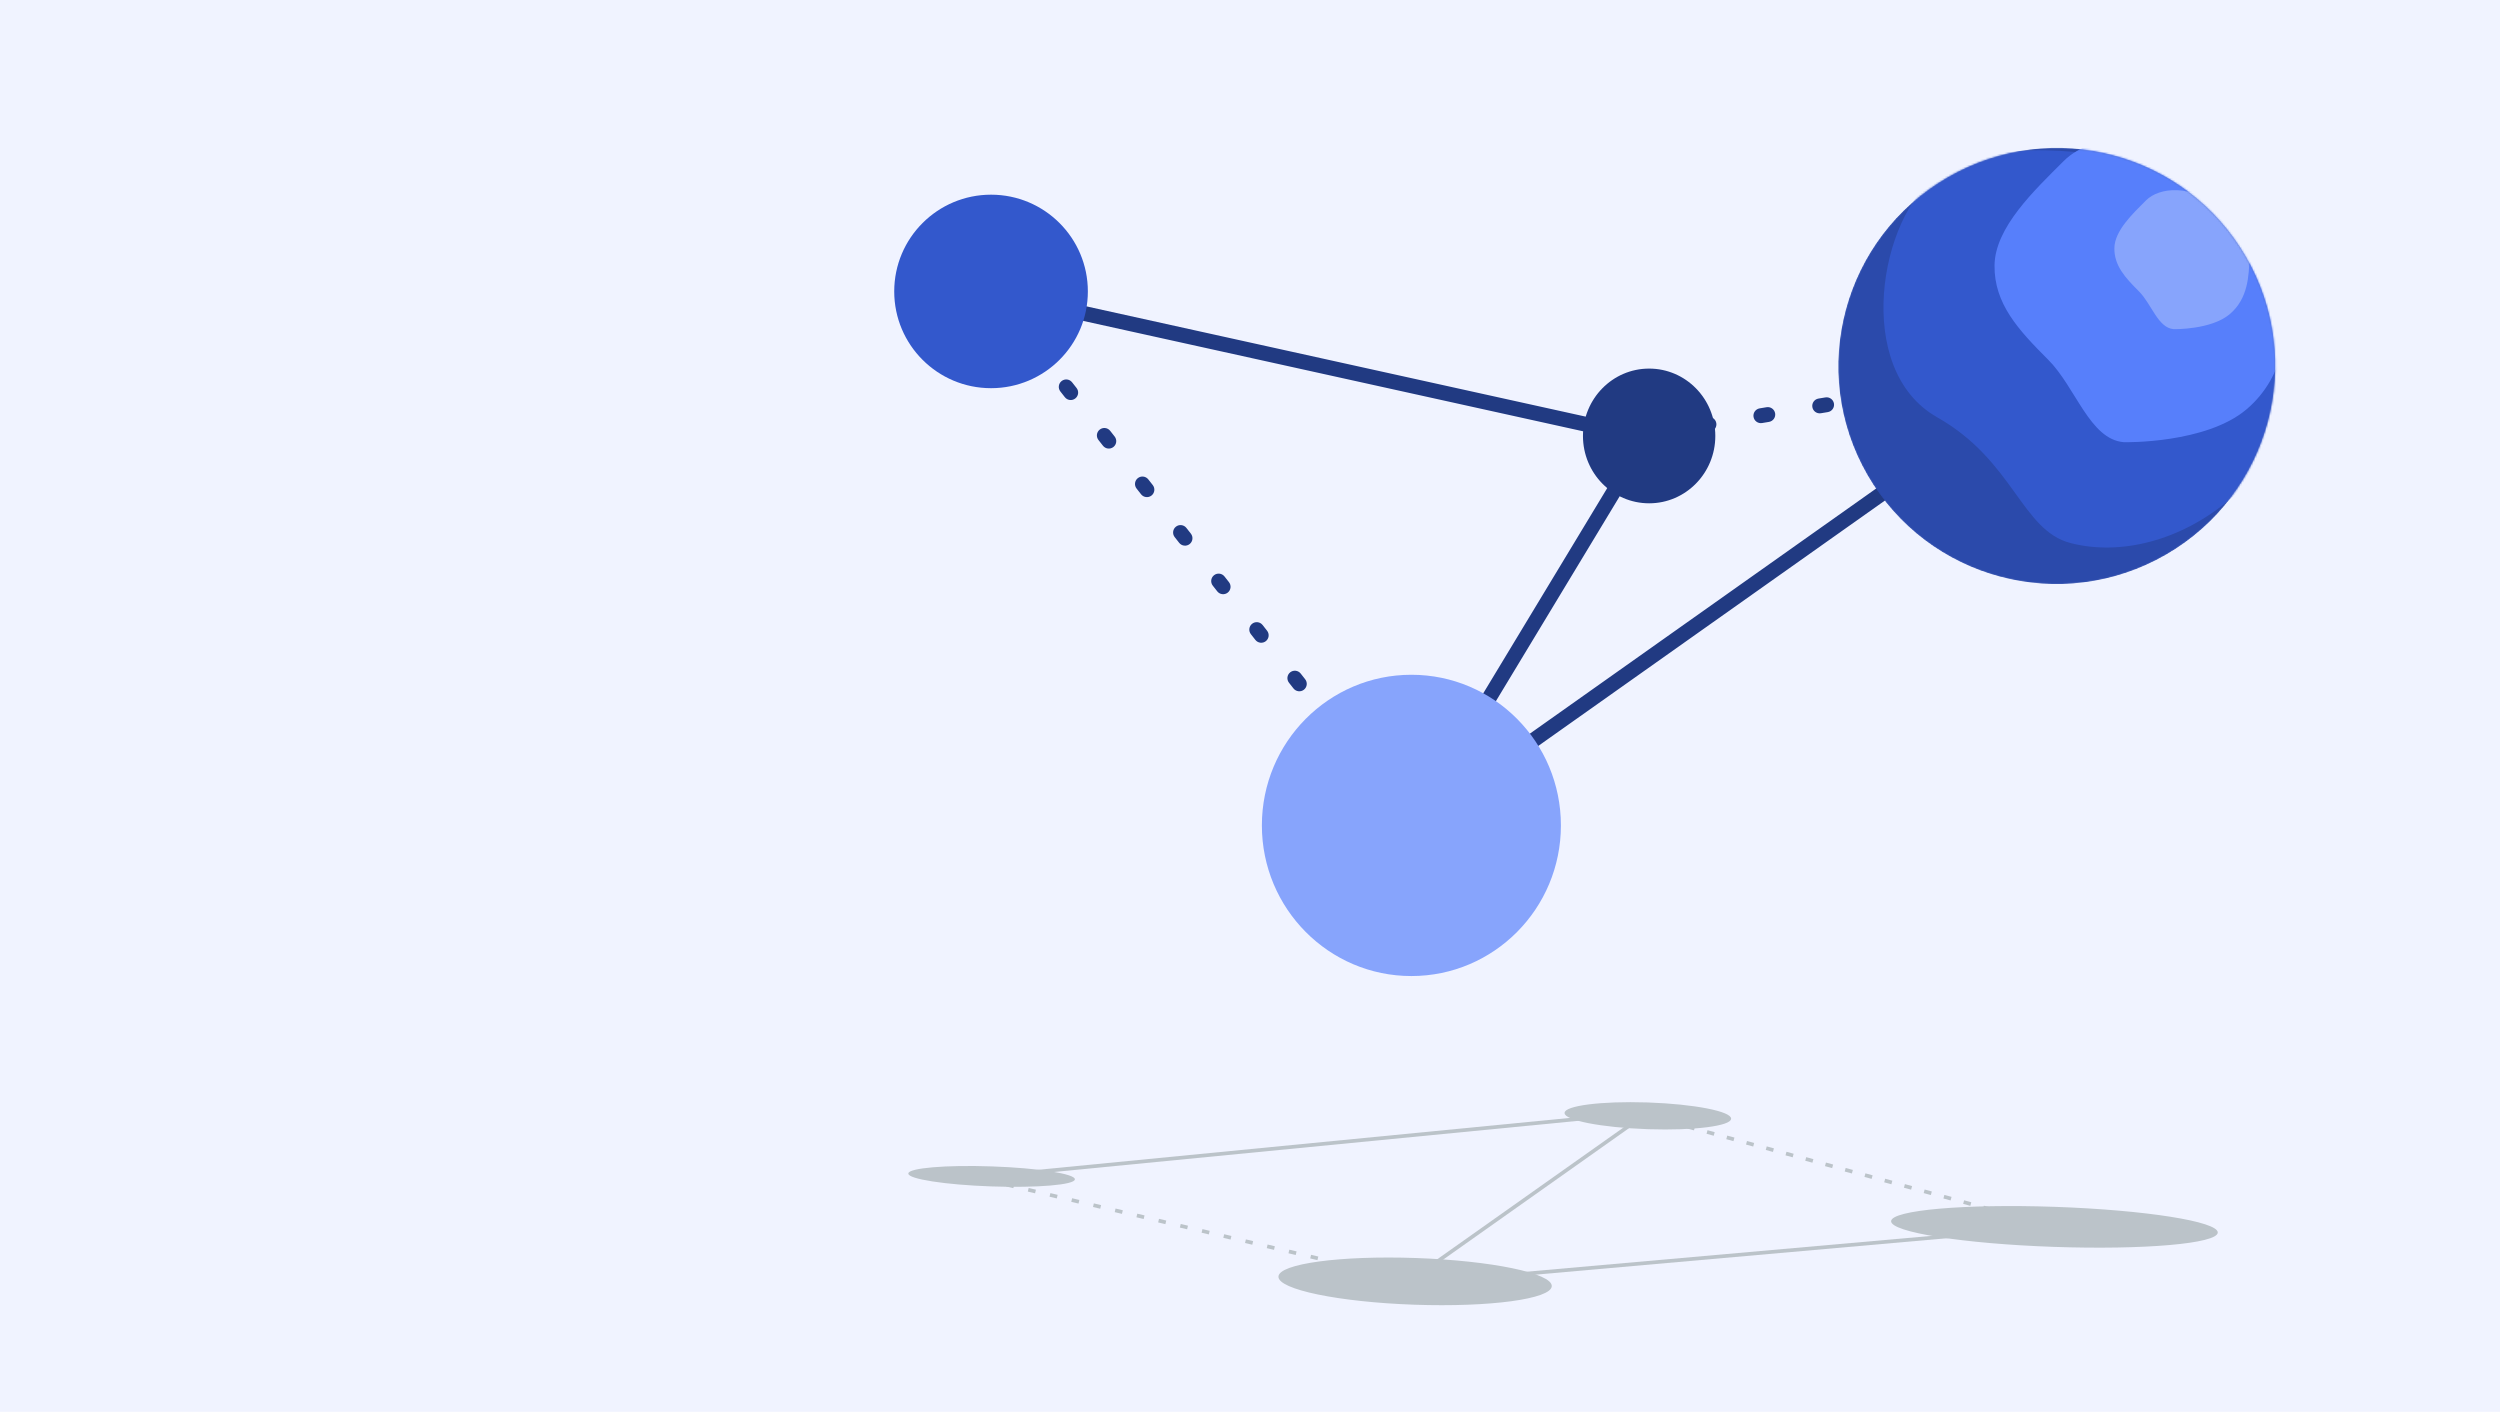 <svg width="1344" height="759" viewBox="0 0 1344 759" fill="none" xmlns="http://www.w3.org/2000/svg">
<rect width="1344" height="759" fill="#F0F3FF"/>
<path fill-rule="evenodd" clip-rule="evenodd" d="M531.458 161.281L531.502 161.337C532.717 162.885 534.847 163.294 536.526 162.4L878.797 237.984L757.433 438.864C756.61 438.889 755.787 439.168 755.089 439.716C753.352 441.08 753.049 443.594 754.413 445.332L755.617 446.867C756.942 448.555 759.352 448.889 761.081 447.658L1108.94 201.418L1108.28 200.481C1109.89 199.753 1110.88 198.008 1110.57 196.179C1110.21 194 1108.15 192.528 1105.97 192.891L1104.11 193.201C1102.07 193.541 1100.64 195.373 1100.77 197.396L772.102 430.055L888.683 237.092L888.67 237.085C890.341 236.384 891.375 234.605 891.064 232.74C890.701 230.561 888.641 229.089 886.461 229.452L884.601 229.761C883.866 229.884 883.211 230.2 882.679 230.649L535.694 154.023C534.292 153.069 532.379 153.082 530.974 154.185C529.236 155.549 528.933 158.064 530.297 159.801L531.299 161.078L531.264 161.238L531.458 161.281ZM550.253 178.747C551.99 177.383 554.505 177.686 555.869 179.424L558.279 182.494C559.643 184.232 559.34 186.746 557.602 188.11C555.864 189.474 553.35 189.171 551.986 187.433L549.576 184.363C548.212 182.625 548.515 180.111 550.253 178.747ZM570.736 204.844C572.474 203.48 574.988 203.783 576.352 205.521L578.762 208.591C580.126 210.329 579.823 212.843 578.086 214.207C576.348 215.571 573.833 215.268 572.469 213.53L570.059 210.46C568.695 208.722 568.998 206.208 570.736 204.844ZM591.22 230.941C592.958 229.577 595.472 229.88 596.836 231.618L599.246 234.688C600.61 236.426 600.307 238.94 598.569 240.304C596.831 241.668 594.317 241.365 592.953 239.627L590.543 236.557C589.179 234.819 589.482 232.305 591.22 230.941ZM611.704 257.038C613.441 255.674 615.956 255.977 617.32 257.714L619.73 260.785C621.094 262.522 620.791 265.037 619.053 266.401C617.315 267.765 614.801 267.462 613.437 265.724L611.027 262.654C609.663 260.916 609.966 258.402 611.704 257.038ZM632.187 283.134C633.925 281.771 636.439 282.074 637.803 283.811L640.213 286.882C641.577 288.619 641.274 291.134 639.537 292.498C637.799 293.862 635.284 293.559 633.92 291.821L631.51 288.751C630.146 287.013 630.449 284.498 632.187 283.134ZM652.671 309.231C654.409 307.867 656.923 308.17 658.287 309.908L660.697 312.978C662.061 314.716 661.758 317.231 660.02 318.595C658.282 319.959 655.768 319.656 654.404 317.918L651.994 314.848C650.63 313.11 650.933 310.595 652.671 309.231ZM673.155 335.328C674.892 333.964 677.407 334.267 678.771 336.005L681.181 339.075C682.545 340.813 682.242 343.328 680.504 344.691C678.766 346.055 676.252 345.752 674.888 344.015L672.478 340.944C671.114 339.207 671.417 336.692 673.155 335.328ZM693.638 361.425C695.376 360.061 697.891 360.364 699.255 362.102L701.664 365.172C703.028 366.91 702.725 369.424 700.988 370.788C699.25 372.152 696.735 371.849 695.371 370.112L692.962 367.041C691.598 365.304 691.901 362.789 693.638 361.425ZM714.122 387.522C715.86 386.158 718.374 386.461 719.738 388.199L722.148 391.269C723.512 393.007 723.209 395.521 721.471 396.885C719.733 398.249 717.219 397.946 715.855 396.208L713.445 393.138C712.081 391.4 712.384 388.886 714.122 387.522ZM734.606 413.619C736.343 412.255 738.858 412.558 740.222 414.296L742.632 417.366C743.996 419.104 743.693 421.618 741.955 422.982C740.217 424.346 737.703 424.043 736.339 422.305L733.929 419.235C732.565 417.497 732.868 414.983 734.606 413.619ZM1080.81 201.137C1081.17 203.316 1079.7 205.376 1077.52 205.739L1073.8 206.359C1071.62 206.722 1069.56 205.25 1069.2 203.071C1068.83 200.891 1070.31 198.831 1072.48 198.468L1076.21 197.848C1078.38 197.485 1080.44 198.957 1080.81 201.137ZM1049.18 206.404C1049.55 208.583 1048.07 210.644 1045.9 211.007L1042.18 211.626C1040 211.989 1037.94 210.517 1037.57 208.338C1037.21 206.159 1038.68 204.098 1040.86 203.735L1044.58 203.115C1046.76 202.752 1048.82 204.225 1049.18 206.404ZM1017.56 211.671C1017.92 213.85 1016.45 215.911 1014.27 216.274L1010.55 216.894C1008.37 217.257 1006.31 215.784 1005.95 213.605C1005.59 211.426 1007.06 209.365 1009.24 209.002L1012.96 208.383C1015.14 208.02 1017.2 209.492 1017.56 211.671ZM985.936 216.938C986.299 219.117 984.827 221.178 982.648 221.541L978.927 222.161C976.748 222.524 974.687 221.051 974.324 218.872C973.961 216.693 975.434 214.632 977.613 214.27L981.333 213.65C983.512 213.287 985.573 214.759 985.936 216.938ZM954.312 222.206C954.675 224.385 953.203 226.445 951.024 226.808L947.303 227.428C945.124 227.791 943.063 226.319 942.7 224.14C942.337 221.96 943.81 219.9 945.989 219.537L949.709 218.917C951.888 218.554 953.949 220.026 954.312 222.206ZM922.688 227.473C923.051 229.652 921.579 231.713 919.4 232.076L915.679 232.695C913.5 233.058 911.439 231.586 911.076 229.407C910.714 227.228 912.186 225.167 914.365 224.804L918.085 224.184C920.265 223.821 922.325 225.294 922.688 227.473Z" fill="#213A82"/>
<path d="M532.784 208.688C504.039 208.688 480.737 185.4 480.737 156.674C480.737 127.947 504.039 104.659 532.784 104.659C561.529 104.659 584.832 127.947 584.832 156.674C584.832 185.4 561.529 208.688 532.784 208.688Z" fill="#3358CC"/>
<path d="M886.577 270.578C866.929 270.578 851 254.365 851 234.365C851 214.366 866.929 198.153 886.577 198.153C906.226 198.153 922.154 214.366 922.154 234.365C922.154 254.365 906.226 270.578 886.577 270.578Z" fill="#213A82"/>
<path d="M758.763 524.723C714.372 524.723 678.386 488.466 678.386 443.739C678.386 399.013 714.372 362.755 758.763 362.755C803.154 362.755 839.141 399.013 839.141 443.739C839.141 488.466 803.154 524.723 758.763 524.723Z" fill="#87A4FC"/>
<mask id="mask0" mask-type="alpha" maskUnits="userSpaceOnUse" x="988" y="79" width="236" height="235">
<path d="M1047.13 95.273C990.95 127.687 971.649 199.388 1004.02 255.421C1036.4 311.455 1108.19 330.603 1164.37 298.189C1220.56 265.775 1239.86 194.075 1207.48 138.041C1175.11 82.008 1103.32 62.86 1047.13 95.273Z" fill="white"/>
</mask>
<g mask="url(#mask0)">
<path d="M1047.14 95.275C990.951 127.69 971.649 199.39 1004.02 255.423C1036.4 311.456 1108.19 330.602 1164.37 298.187C1220.56 265.773 1239.86 194.072 1207.48 138.04C1175.11 82.007 1103.32 62.861 1047.14 95.275Z" fill="#2B4AAB"/>
</g>
<mask id="mask1" mask-type="alpha" maskUnits="userSpaceOnUse" x="988" y="79" width="236" height="235">
<path d="M1047.13 95.273C990.95 127.687 971.649 199.388 1004.02 255.421C1036.4 311.455 1108.19 330.603 1164.37 298.189C1220.56 265.775 1239.86 194.075 1207.48 138.041C1175.11 82.008 1103.32 62.86 1047.13 95.273Z" fill="white"/>
</mask>
<g mask="url(#mask1)">
<path d="M1047.14 95.275C990.951 127.69 971.649 199.39 1004.02 255.423C1036.4 311.456 1108.19 330.602 1164.37 298.187C1220.56 265.773 1239.86 194.072 1207.48 138.04C1175.11 82.007 1103.32 62.861 1047.14 95.275Z" fill="#2B4AAB"/>
<path fill-rule="evenodd" clip-rule="evenodd" d="M1217.02 149.849C1190.74 93.007 1153.85 88.07 1152.98 87.866C1127.44 81.9 1072.73 72.855 1041.67 94.389C1010.61 115.924 995.876 198.578 1041.43 224.341C1082.6 247.623 1086.65 285.072 1113.11 291.943C1139.57 298.815 1172.56 291.062 1199.66 267.708C1226.76 244.353 1243.31 206.691 1217.02 149.849Z" fill="#3358CC"/>
<path fill-rule="evenodd" clip-rule="evenodd" d="M1198.36 96.636C1234.44 126.617 1230.79 154.299 1230.76 154.971C1230.08 174.623 1229.38 201.741 1207.67 220.108C1185.95 238.474 1142.63 237.794 1141.7 237.715C1123.37 236.164 1115.97 208.238 1101.05 193.328C1085.02 177.308 1072.05 163.253 1072.26 142.754C1072.46 122.255 1093.82 102.173 1109.47 86.546C1124.72 71.31 1162.29 66.654 1198.36 96.636Z" fill="#577FFB"/>
<path fill-rule="evenodd" clip-rule="evenodd" d="M1194.45 112.324C1210.98 126.058 1209.31 138.738 1209.29 139.046C1208.98 148.048 1208.66 160.47 1198.72 168.883C1188.77 177.296 1168.92 176.984 1168.5 176.948C1160.1 176.238 1156.71 163.446 1149.88 156.616C1142.53 149.278 1136.59 142.84 1136.69 133.45C1136.78 124.06 1146.57 114.861 1153.73 107.703C1160.72 100.724 1177.93 98.591 1194.45 112.324Z" fill="#87A4FC"/>
</g>
<path d="M761.182 676.808C781.451 677.515 799.74 679.559 812.921 682.287C819.515 683.652 824.808 685.184 828.425 686.794C830.236 687.6 831.598 688.413 832.493 689.215C833.393 690.021 833.754 690.754 833.731 691.407C833.709 692.061 833.297 692.766 832.343 693.507C831.395 694.245 829.979 694.961 828.116 695.639C824.395 696.993 819.009 698.152 812.335 699.054C798.996 700.857 780.609 701.621 760.34 700.913C740.071 700.206 721.782 698.162 708.601 695.434C702.007 694.069 696.715 692.537 693.097 690.927C691.286 690.121 689.924 689.308 689.029 688.506C688.13 687.7 687.768 686.968 687.791 686.314C687.814 685.66 688.225 684.955 689.179 684.214C690.128 683.476 691.544 682.76 693.406 682.082C697.127 680.728 702.513 679.569 709.187 678.667C722.526 676.864 740.913 676.1 761.182 676.808ZM1104.82 649.302C1129.06 650.147 1150.94 652.116 1166.74 654.614C1174.64 655.863 1181 657.242 1185.36 658.672C1187.54 659.388 1189.2 660.108 1190.29 660.815C1191.42 661.545 1191.79 662.154 1191.77 662.608C1191.75 663.062 1191.35 663.644 1190.17 664.294C1189.03 664.923 1187.33 665.526 1185.1 666.088C1180.65 667.21 1174.21 668.142 1166.24 668.838C1150.31 670.228 1128.34 670.666 1104.11 669.821C1079.87 668.975 1057.99 667.006 1042.19 664.508C1034.29 663.259 1027.93 661.88 1023.57 660.451C1021.38 659.734 1019.73 659.014 1018.64 658.308C1017.51 657.578 1017.14 656.968 1017.16 656.514C1017.17 656.061 1017.58 655.478 1018.76 654.828C1019.9 654.2 1021.6 653.597 1023.83 653.034C1028.28 651.912 1034.72 650.98 1042.69 650.285C1058.62 648.894 1080.59 648.456 1104.82 649.302ZM533.254 627.559C545.611 627.991 556.769 628.982 564.817 630.235C568.844 630.862 572.074 631.551 574.281 632.262C575.389 632.618 576.21 632.972 576.742 633.309C577.313 633.671 577.385 633.908 577.382 633.985C577.38 634.063 577.291 634.294 576.696 634.615C576.142 634.915 575.298 635.21 574.169 635.488C571.917 636.044 568.647 636.506 564.586 636.851C556.47 637.539 545.27 637.75 532.913 637.319C520.555 636.888 509.397 635.896 501.35 634.644C497.322 634.017 494.092 633.328 491.885 632.617C490.778 632.26 489.956 631.907 489.425 631.57C488.854 631.207 488.781 630.971 488.784 630.893C488.787 630.816 488.876 630.585 489.47 630.263C490.024 629.964 490.868 629.669 491.998 629.39C494.249 628.835 497.52 628.373 501.581 628.028C509.696 627.34 520.896 627.128 533.254 627.559ZM930.171 601.412C930.162 601.678 929.983 602.022 929.432 602.427C928.89 602.826 928.065 603.223 926.959 603.602C924.753 604.36 921.545 605.01 917.553 605.517C909.577 606.53 898.562 606.958 886.378 606.564L885.639 606.539C885.639 606.539 885.638 606.539 885.638 606.539C873.286 606.108 862.142 604.916 854.114 603.342C850.095 602.554 846.88 601.674 844.689 600.756C843.591 600.296 842.779 599.838 842.255 599.397C841.721 598.949 841.564 598.588 841.573 598.32C841.582 598.055 841.761 597.71 842.312 597.305C842.854 596.906 843.679 596.51 844.785 596.13C846.991 595.373 850.199 594.722 854.191 594.215C862.167 593.203 873.182 592.775 885.365 593.168C885.365 593.168 885.366 593.168 885.366 593.168L886.105 593.193C886.105 593.193 886.105 593.193 886.106 593.193C898.458 593.624 909.602 594.816 917.631 596.39C921.649 597.178 924.864 598.058 927.055 598.976C928.153 599.436 928.965 599.894 929.49 600.335C930.023 600.783 930.181 601.144 930.171 601.412Z" fill="#BBC3C9" stroke="#BBC3C9"/>
<path fill-rule="evenodd" clip-rule="evenodd" d="M884.607 598.025L532.187 632.407L884.607 598.025ZM755.323 690.465L1104.46 659.56Z" fill="#BBC3C9"/>
<path d="M755.323 690.465L1104.46 659.56M884.607 598.025L532.187 632.407L884.607 598.025Z" stroke="#BBC3C9" stroke-width="2"/>
<path d="M755.324 690.462L885.931 598.075" stroke="#BBC3C9" stroke-width="2"/>
<path d="M885.869 599.868L1104.46 659.573" stroke="#BBC3C9" stroke-width="2" stroke-dasharray="4 7"/>
<path d="M529.436 634.093L760.762 688.857" stroke="#BBC3C9" stroke-width="2" stroke-dasharray="4 8"/>
</svg>
